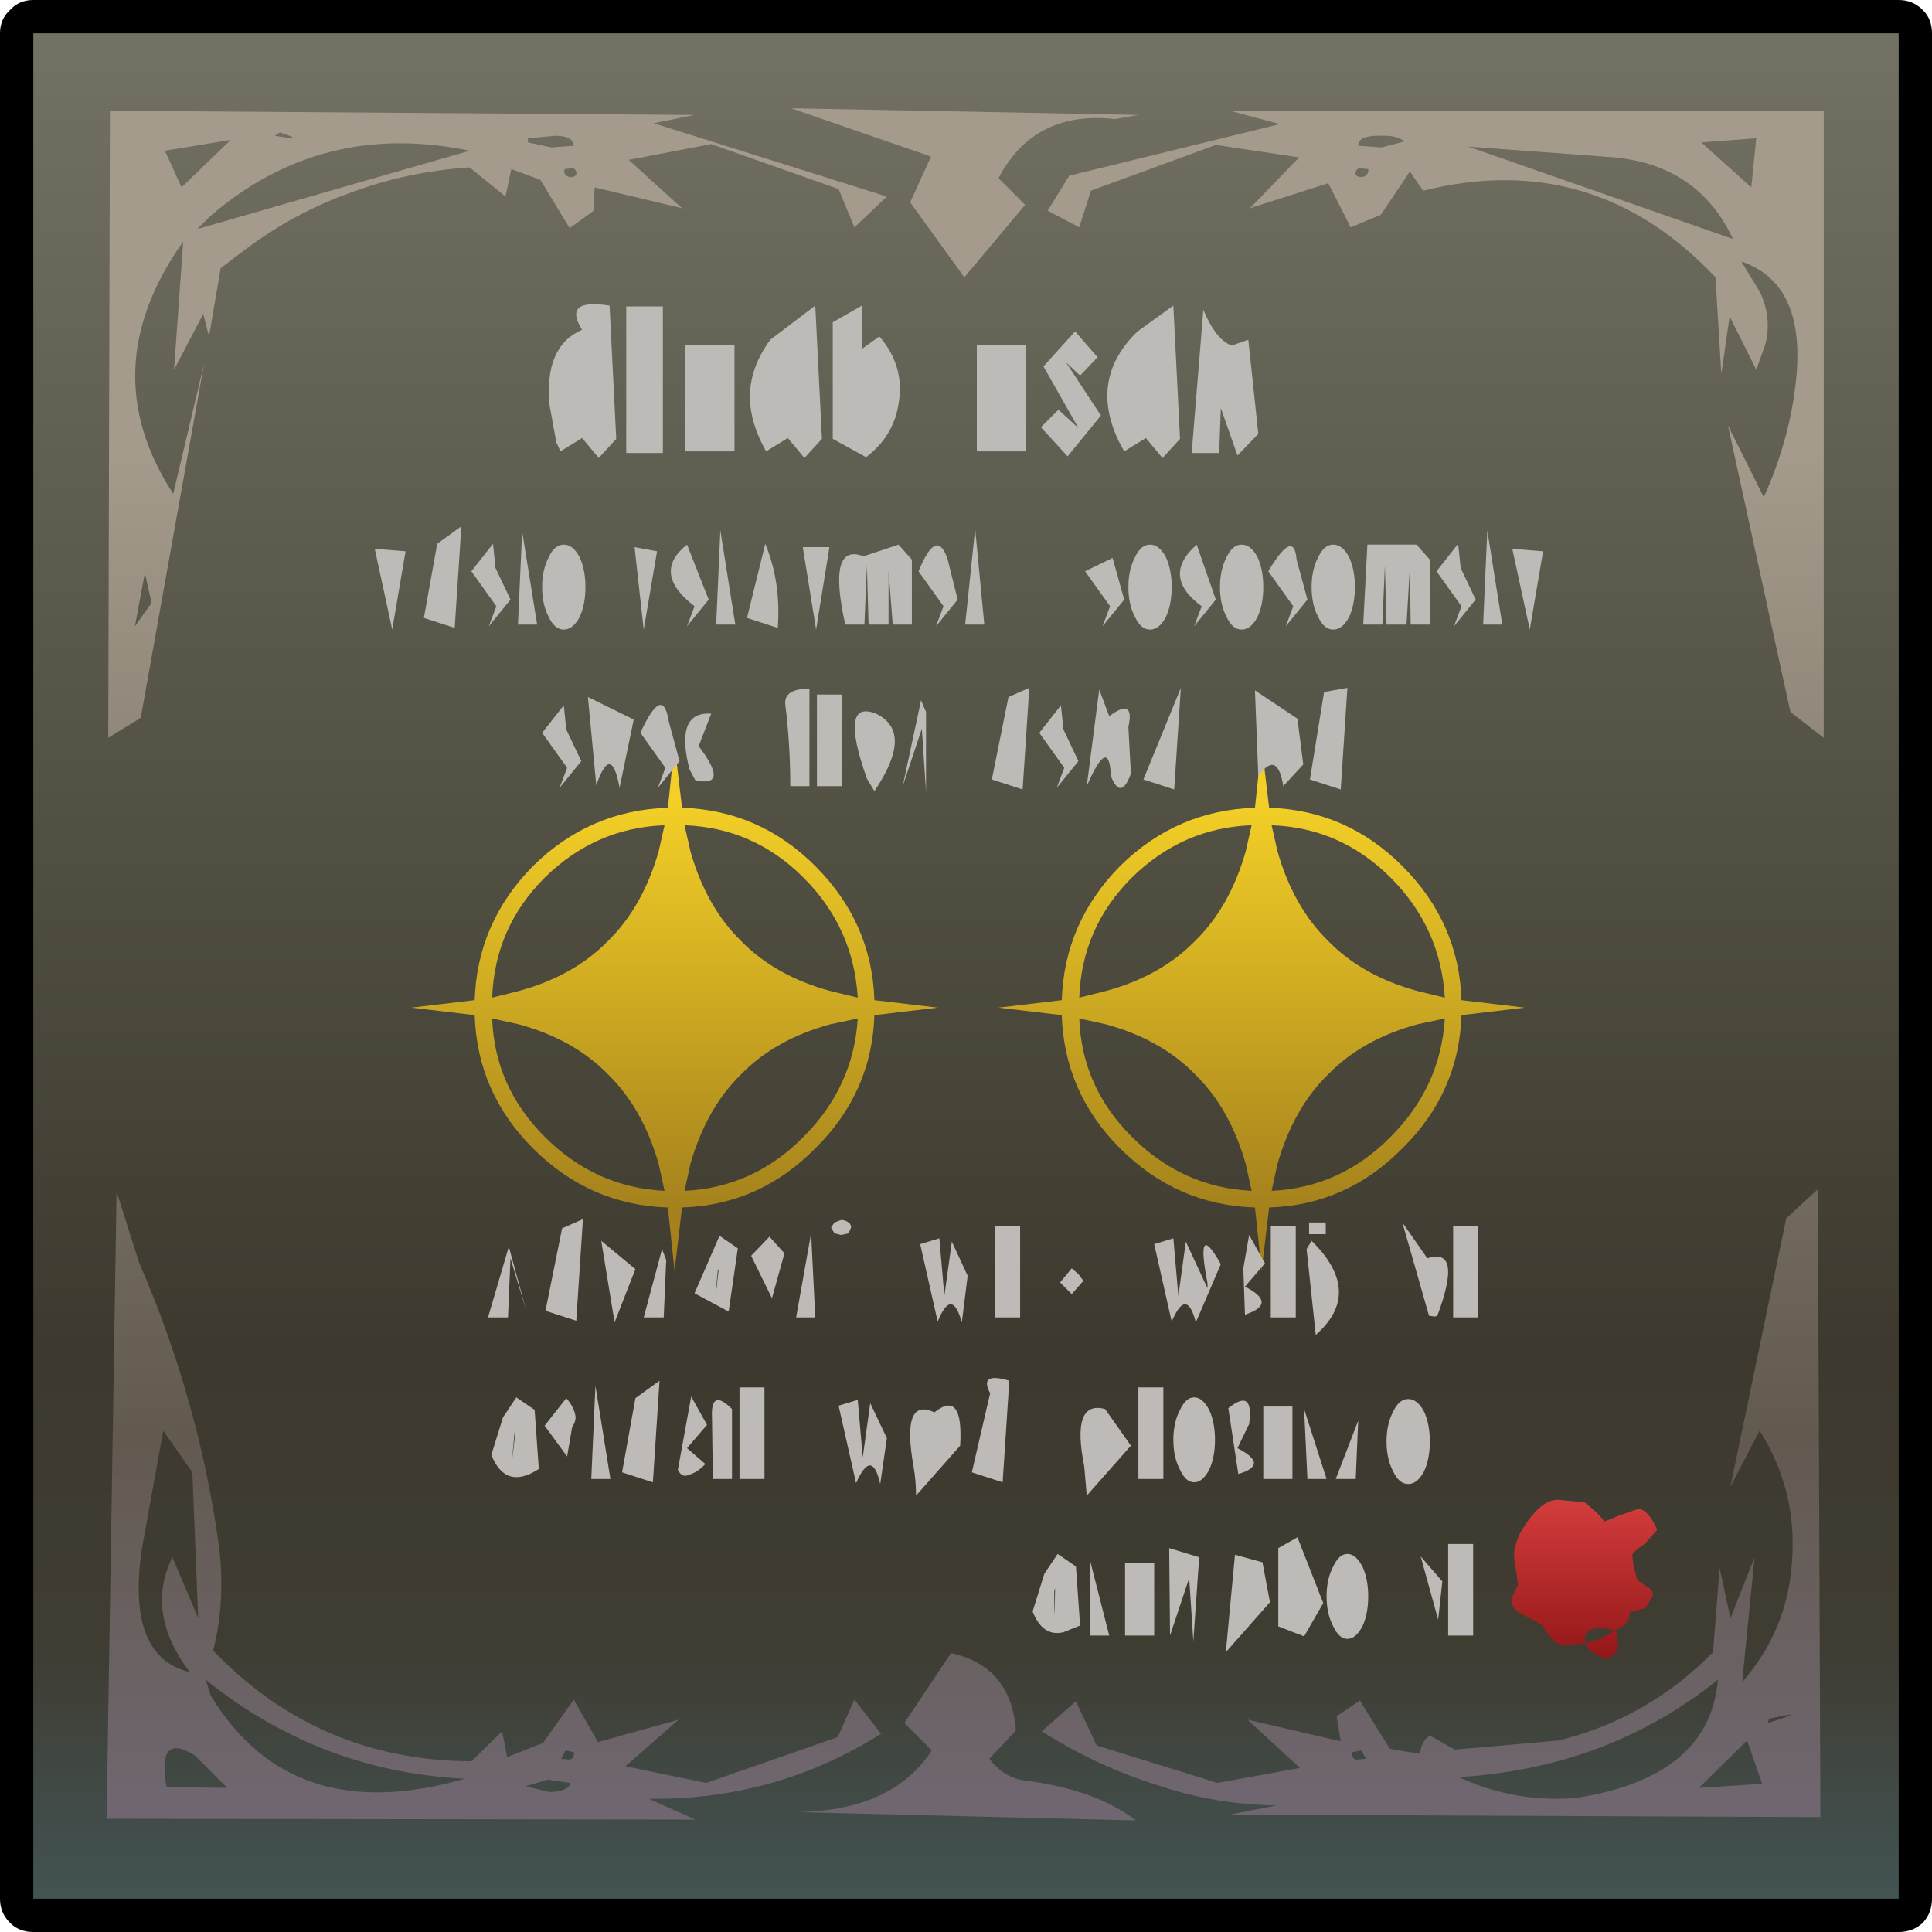 <?xml version="1.0" encoding="UTF-8" standalone="no"?>
<svg xmlns:xlink="http://www.w3.org/1999/xlink" height="116.0px" width="116.0px" xmlns="http://www.w3.org/2000/svg">
  <g transform="matrix(1.0, 0.0, 0.0, 1.0, 58.0, 58.0)">
    <path d="M58.0 -56.0 L58.0 56.0 Q58.0 56.85 57.45 57.45 56.85 58.0 56.0 58.0 L-56.0 58.0 Q-56.85 58.0 -57.4 57.45 -58.0 56.85 -58.0 56.0 L-58.0 -56.0 Q-58.0 -56.85 -57.4 -57.4 -56.85 -58.0 -56.0 -58.0 L56.0 -58.0 Q56.85 -58.0 57.45 -57.4 58.0 -56.85 58.0 -56.0" fill="#000000" fill-rule="evenodd" stroke="none"/>
    <path d="M56.0 -56.0 L56.0 56.0 -56.0 56.0 -56.0 -56.0 56.0 -56.0" fill="url(#gradient0)" fill-rule="evenodd" stroke="none"/>
    <path d="M-45.65 42.85 L-45.35 43.8 Q-40.5 51.8 -30.1 48.8 -38.85 48.35 -45.65 42.85 M-44.35 49.35 L-46.3 47.4 Q-48.6 45.95 -48.0 49.3 L-44.35 49.35 M-46.45 30.4 L-48.2 27.9 -49.5 35.1 Q-50.4 41.5 -46.6 42.4 -49.3 38.85 -47.65 35.5 L-46.1 39.15 -46.45 30.4 M-23.75 49.05 L-25.1 48.85 -26.45 49.25 -25.0 49.6 Q-23.85 49.55 -23.75 49.05 M-23.8 47.65 Q-23.5 47.55 -23.55 47.2 L-24.05 47.1 -24.3 47.6 -23.8 47.65 M-27.85 45.95 L-27.55 47.5 -25.4 46.65 -23.55 44.05 -22.1 46.6 -17.25 45.25 -20.45 48.05 -15.6 49.05 -7.7 46.3 -6.7 44.05 -5.1 46.1 Q-11.45 50.1 -19.05 50.0 L-16.25 51.25 -51.6 51.2 -51.0 13.55 -49.65 17.8 Q-46.05 26.1 -44.85 34.85 -44.45 38.15 -45.2 41.1 -38.9 47.7 -29.7 47.75 L-27.85 45.95 M-23.6 -47.9 L-24.1 -47.85 Q-24.2 -47.55 -23.9 -47.4 -23.6 -47.3 -23.4 -47.5 -23.35 -47.8 -23.6 -47.9 M-49.3 -23.6 L-49.9 -20.4 -48.9 -21.8 -49.3 -23.6 M-48.1 -48.95 L-47.1 -46.75 -44.15 -49.6 -48.1 -48.95 M-45.4 -45.0 L-46.15 -44.25 -29.8 -48.95 Q-38.7 -50.8 -45.4 -45.0 M-41.2 -50.05 L-41.5 -49.85 Q-39.5 -49.5 -41.2 -50.05 M-24.65 -49.85 L-26.3 -49.7 -26.3 -49.45 -24.9 -49.15 -23.55 -49.25 Q-23.6 -49.85 -24.65 -49.85 M-16.3 -51.1 L-18.75 -50.6 -4.75 -46.2 -6.7 -44.35 -7.65 -46.65 -15.3 -49.35 -20.25 -48.4 -17.05 -45.5 -22.3 -46.75 -22.35 -45.35 -23.8 -44.3 -25.55 -47.2 -27.3 -47.85 -27.65 -46.2 -29.8 -47.95 Q-33.55 -47.7 -36.9 -46.45 -40.3 -45.25 -43.3 -43.0 L-44.75 -41.9 -45.45 -37.8 -45.8 -39.15 -47.55 -35.8 -47.0 -43.5 Q-52.45 -35.8 -47.6 -28.35 L-45.75 -36.15 -49.55 -14.9 -51.5 -13.7 -51.4 -51.35 -16.3 -51.1 M45.15 42.85 Q38.55 48.15 29.6 48.7 32.9 50.25 36.65 49.95 44.65 48.7 45.15 42.85 M23.4 47.65 L24.0 47.6 23.75 47.1 23.2 47.2 Q23.15 47.55 23.4 47.65 M1.4 47.6 Q2.3 48.75 3.5 48.9 7.8 49.45 10.2 51.3 L-10.2 50.8 Q-4.45 50.75 -2.05 47.1 L-3.7 45.45 -0.9 41.25 Q2.7 42.05 3.0 45.9 L1.4 47.6 M48.15 45.45 Q50.9 44.6 48.2 45.2 L48.15 45.45 M47.8 49.1 L46.9 46.5 44.0 49.35 47.8 49.1 M49.25 15.15 L51.15 13.4 51.3 51.1 15.85 50.95 18.65 50.4 Q14.95 50.35 11.55 49.2 7.85 48.05 4.55 45.95 L6.6 44.15 7.85 46.8 15.1 49.05 20.05 48.15 16.9 45.25 22.5 46.55 22.25 45.05 23.65 44.1 25.45 47.0 27.25 47.3 27.35 46.85 27.55 46.45 27.85 46.2 29.35 47.05 35.6 46.5 Q41.0 45.15 44.85 41.2 L45.25 36.15 45.9 39.15 47.35 35.5 46.6 43.0 Q49.35 39.85 49.6 35.7 49.9 31.45 47.65 27.9 L45.9 31.25 49.25 15.15 M44.15 -49.45 L47.15 -46.75 47.45 -49.7 44.15 -49.45 M38.95 -48.55 L30.15 -49.2 46.05 -43.65 Q44.0 -48.05 38.95 -48.55 M23.4 -47.5 Q23.6 -47.3 23.9 -47.4 24.2 -47.55 24.15 -47.85 L23.6 -47.9 Q23.35 -47.8 23.4 -47.5 M23.55 -49.25 L24.95 -49.15 26.3 -49.5 Q25.95 -49.9 24.75 -49.85 23.55 -49.85 23.55 -49.25 M18.85 -50.55 L15.85 -51.35 51.5 -51.35 51.5 -13.7 49.5 -15.25 45.75 -32.45 47.9 -28.15 Q49.5 -31.7 49.85 -35.3 50.4 -41.0 46.55 -42.3 L47.65 -40.5 Q48.4 -38.95 48.0 -37.35 L47.45 -35.8 45.85 -39.0 45.35 -35.55 45.0 -41.35 Q37.7 -49.1 27.45 -46.55 L26.65 -47.7 24.9 -45.1 23.1 -44.35 21.75 -47.0 17.05 -45.5 20.0 -48.55 15.0 -49.3 7.5 -46.55 6.8 -44.35 4.9 -45.35 6.2 -47.45 18.85 -50.55 M10.35 -51.1 L8.95 -50.85 Q4.1 -51.4 1.95 -47.3 L3.55 -45.7 -0.1 -41.35 -3.35 -45.85 -2.1 -48.6 -10.5 -51.5 10.35 -51.1" fill="url(#gradient1)" fill-rule="evenodd" stroke="none"/>
    <path d="M16.8 -6.9 L17.15 -8.45 Q13.0 -8.3 9.95 -5.3 6.95 -2.3 6.8 1.9 L8.4 1.5 Q11.7 0.6 13.75 -1.5 15.85 -3.55 16.8 -6.9 M18.7 -6.9 Q19.65 -3.55 21.75 -1.5 23.8 0.6 27.1 1.5 L28.75 1.9 Q28.5 -2.3 25.5 -5.3 22.5 -8.3 18.35 -8.45 L18.7 -6.9 M18.2 -9.5 Q22.85 -9.35 26.2 -6.0 29.6 -2.6 29.75 2.05 L33.55 2.5 29.75 2.95 Q29.6 7.6 26.2 10.95 22.85 14.35 18.2 14.5 L17.75 18.3 17.35 14.5 Q12.65 14.35 9.25 10.95 5.9 7.6 5.75 2.95 L1.95 2.5 5.75 2.05 Q5.9 -2.6 9.25 -6.0 12.65 -9.35 17.35 -9.5 L17.75 -13.3 18.2 -9.5 M-18.1 -8.45 Q-22.25 -8.3 -25.3 -5.3 -28.3 -2.3 -28.45 1.9 L-26.85 1.5 Q-23.55 0.6 -21.5 -1.5 -19.4 -3.55 -18.45 -6.9 L-18.1 -8.45 M-16.55 -6.9 Q-15.6 -3.55 -13.5 -1.5 -11.45 0.6 -8.15 1.5 L-6.5 1.9 Q-6.75 -2.3 -9.75 -5.3 -12.75 -8.3 -16.9 -8.45 L-16.55 -6.9 M-17.05 -9.5 Q-12.4 -9.35 -9.05 -6.0 -5.65 -2.6 -5.5 2.05 L-1.7 2.5 -5.5 2.95 Q-5.65 7.6 -9.05 10.95 -12.4 14.35 -17.05 14.5 L-17.5 18.3 -17.9 14.5 Q-22.6 14.35 -26.0 10.95 -29.35 7.6 -29.5 2.95 L-33.3 2.5 -29.5 2.05 Q-29.35 -2.6 -26.0 -6.0 -22.6 -9.35 -17.9 -9.5 L-17.5 -13.3 -17.05 -9.5 M-9.75 10.25 Q-6.75 7.25 -6.5 3.15 L-8.15 3.5 Q-11.45 4.4 -13.5 6.5 -15.6 8.55 -16.55 11.9 L-16.9 13.5 Q-12.75 13.3 -9.75 10.25 M-18.45 11.9 Q-19.4 8.55 -21.5 6.5 -23.55 4.4 -26.85 3.5 L-28.45 3.15 Q-28.3 7.25 -25.3 10.25 -22.25 13.3 -18.1 13.5 L-18.45 11.9 M21.75 6.5 Q19.65 8.55 18.7 11.9 L18.35 13.5 Q22.5 13.3 25.5 10.25 28.5 7.25 28.75 3.15 L27.1 3.5 Q23.8 4.4 21.75 6.5 M13.75 6.5 Q11.7 4.4 8.4 3.5 L6.8 3.15 Q6.95 7.25 9.95 10.25 13.0 13.3 17.15 13.5 L16.8 11.9 Q15.85 8.55 13.75 6.5" fill="url(#gradient2)" fill-rule="evenodd" stroke="none"/>
    <path d="M-19.85 25.95 L-18.4 24.9 -18.8 31.0 -20.65 30.4 -19.85 25.95 M-15.55 27.55 L-16.75 28.95 -15.65 29.9 Q-16.1 30.4 -16.65 30.55 -17.05 30.75 -17.3 30.25 L-16.5 25.85 -15.55 27.55 M-14.05 26.6 L-14.05 30.8 -15.2 30.8 -15.25 27.15 Q-15.35 25.3 -14.05 26.6 M-13.6 25.3 L-12.1 25.3 -12.1 30.8 -13.6 30.8 -13.6 25.3 M-6.2 29.5 L-5.75 26.25 -4.75 28.35 -5.15 31.1 Q-5.65 28.9 -6.6 31.05 L-7.65 26.4 -6.5 26.05 -6.2 29.5 M-3.15 30.05 Q-3.9 25.85 -1.9 26.8 -0.15 25.4 -0.35 28.8 L-3.0 31.8 Q-3.0 30.9 -3.15 30.05 M-27.05 27.9 L-27.1 27.95 Q-27.4 31.1 -27.05 27.9 M-28.5 29.35 L-27.8 27.1 -27.0 25.9 -25.9 26.65 -25.65 30.2 Q-27.65 31.5 -28.5 29.35 M-25.3 27.6 L-24.0 25.95 Q-23.55 26.45 -23.45 27.0 -23.4 27.3 -23.65 27.7 L-23.95 29.45 -25.3 27.6 M-22.5 30.8 L-22.25 25.2 -21.35 30.8 -22.5 30.8 M-21.1 21.4 L-21.9 16.5 -19.85 18.2 -21.1 21.4 M-27.5 21.1 L-28.7 21.1 -27.45 16.85 -26.4 20.7 -27.35 17.55 -27.5 21.1 M-24.25 15.75 L-23.0 15.2 -23.4 21.3 -25.25 20.7 -24.25 15.75 M-9.3 16.05 L-9.05 21.1 -10.2 21.1 -9.3 16.05 M-7.5 15.25 Q-7.25 15.25 -7.05 15.4 -6.9 15.5 -6.9 15.7 L-7.05 16.05 -7.5 16.15 -7.9 16.05 -8.1 15.7 -7.9 15.4 -7.5 15.25 M-2.75 16.7 L-1.6 16.35 -1.3 19.8 -0.85 16.55 0.1 18.6 -0.25 21.4 Q-0.85 19.25 -1.7 21.35 L-2.75 16.7 M-18.25 17.0 L-18.0 17.65 -18.15 21.1 -19.35 21.1 -18.25 17.0 M-14.8 16.2 L-13.7 16.95 -14.25 20.75 -16.3 19.65 -14.8 16.2 M-12.9 17.4 L-11.8 16.25 -10.9 17.25 -11.65 19.95 -12.9 17.4 M-14.85 18.2 L-14.9 18.25 Q-15.2 21.4 -14.85 18.2 M-10.85 -15.7 Q-10.95 -16.65 -9.4 -16.65 L-9.4 -10.8 -10.55 -10.8 Q-10.55 -13.3 -10.85 -15.7 M-5.5 -10.5 L-5.95 -11.25 Q-7.65 -16.05 -5.4 -15.15 -3.1 -14.05 -5.5 -10.5 M-19.55 -14.0 Q-18.2 -16.95 -17.85 -14.7 L-17.2 -12.3 -18.5 -10.7 -18.05 -11.9 -19.55 -14.0 M-15.3 -15.15 L-16.05 -13.2 Q-14.15 -10.7 -16.25 -11.15 L-16.6 -11.8 Q-17.5 -15.3 -15.3 -15.15 M-16.75 -20.4 L-16.3 -21.6 Q-18.9 -23.6 -16.75 -25.3 L-15.45 -22.0 -16.75 -20.4 M-11.3 -20.3 L-13.15 -20.9 -12.05 -25.35 Q-11.1 -23.05 -11.3 -20.3 M-13.85 -20.5 L-15.0 -20.5 -14.75 -26.15 -13.85 -20.5 M-2.7 -15.95 L-2.4 -15.25 -2.4 -10.45 -2.65 -14.25 -3.8 -10.8 -2.7 -15.95 M-8.95 -16.3 L-7.45 -16.3 -7.45 -10.8 -8.95 -10.8 -8.95 -16.3 M-3.25 -20.5 L-4.4 -20.5 -4.65 -23.75 -4.65 -20.5 -5.85 -20.5 -5.95 -24.05 -6.1 -20.5 -7.25 -20.5 Q-8.35 -25.45 -6.15 -24.6 L-4.05 -25.3 -3.25 -24.4 -3.25 -20.5 M-1.1 -24.4 L-0.5 -22.0 -1.8 -20.4 -1.35 -21.6 -2.85 -23.7 Q-1.75 -26.4 -1.1 -24.4 M-20.8 -10.7 Q-21.3 -13.45 -22.2 -10.85 L-22.7 -16.15 -19.95 -14.8 -20.8 -10.7 M-24.15 -15.65 L-24.0 -14.2 -23.1 -12.3 -24.4 -10.7 -23.95 -11.9 -25.45 -14.0 -24.15 -15.65 M-25.75 -20.5 L-26.9 -20.5 -26.65 -26.1 -25.75 -20.5 M-28.65 -20.4 L-28.2 -21.6 -29.7 -23.7 -28.4 -25.35 -28.25 -23.9 -27.35 -22.0 -28.65 -20.4 M-23.2 -24.55 Q-22.85 -23.8 -22.85 -22.75 -22.85 -21.7 -23.2 -20.95 -23.6 -20.2 -24.15 -20.2 -24.7 -20.2 -25.05 -20.95 -25.45 -21.7 -25.45 -22.75 -25.45 -23.8 -25.05 -24.55 -24.7 -25.3 -24.15 -25.3 -23.6 -25.3 -23.2 -24.55 M-31.75 -25.35 L-30.3 -26.4 -30.7 -20.3 -32.55 -20.9 -31.75 -25.35 M-35.5 -25.05 L-33.65 -24.9 -34.45 -20.2 -35.5 -25.05 M-23.05 -38.2 Q-24.25 -40.1 -21.4 -39.65 L-21.0 -31.65 -22.05 -30.5 -23.05 -31.7 -24.35 -30.9 -24.6 -31.45 -25.0 -33.65 Q-25.35 -37.2 -23.05 -38.2 M-18.2 -39.6 L-18.2 -30.8 -20.4 -30.8 -20.4 -39.6 -18.2 -39.6 M-9.8 -25.15 L-8.2 -25.15 -9.0 -20.2 -9.8 -25.15 M-12.0 -30.9 Q-12.8 -32.3 -12.95 -33.65 -13.15 -35.7 -11.75 -37.6 L-9.05 -39.65 -8.65 -31.65 -9.7 -30.5 -10.7 -31.7 -12.0 -30.9 M-19.9 -25.15 L-18.55 -24.9 -19.35 -20.2 -19.9 -25.15 M-16.85 -37.3 L-13.9 -37.3 -13.9 -30.9 -16.85 -30.9 -16.85 -37.3 M-8.0 -38.65 L-6.25 -39.65 -6.25 -37.05 -5.2 -37.8 Q-3.65 -36.0 -4.05 -33.75 -4.35 -31.8 -6.0 -30.55 L-8.0 -31.65 -8.0 -38.65 M28.95 40.2 L28.95 34.7 30.45 34.7 30.45 40.2 28.95 40.2 M27.3 35.45 L28.6 36.95 28.35 39.25 27.3 35.45 M22.9 35.3 Q23.4 35.3 23.8 36.05 24.15 36.8 24.15 37.85 24.15 38.9 23.8 39.65 23.4 40.4 22.9 40.4 22.4 40.4 22.05 39.65 21.65 38.9 21.65 37.85 21.65 36.8 22.05 36.05 22.4 35.3 22.9 35.3 M20.5 30.8 L20.3 26.6 21.65 30.8 20.5 30.8 M23.4 30.8 L22.2 30.8 23.55 27.3 23.4 30.8 M27.85 28.55 Q27.85 29.6 27.5 30.35 27.1 31.1 26.55 31.1 26.0 31.1 25.65 30.35 25.25 29.6 25.25 28.55 25.25 27.5 25.65 26.75 26.0 26.0 26.55 26.0 27.1 26.0 27.5 26.75 27.85 27.5 27.85 28.55 M11.3 40.2 L9.55 40.2 9.55 35.85 11.3 35.85 11.3 40.2 M5.35 37.35 L5.3 37.55 Q5.3 40.4 5.35 37.35 M8.6 40.2 L7.45 40.2 7.45 35.7 8.6 40.2 M5.5 35.3 L6.6 36.05 6.85 39.6 5.85 40.0 Q4.6 40.3 4.0 38.75 L4.7 36.5 5.5 35.3 M0.35 30.4 L1.45 25.65 Q0.75 24.35 2.6 24.9 L2.2 31.0 0.35 30.4 M8.35 26.6 L9.9 28.8 7.25 31.8 7.1 30.05 Q6.3 26.05 8.35 26.6 M18.75 34.95 L19.9 34.3 21.45 38.25 20.3 40.25 18.75 39.65 18.75 34.95 M16.15 35.35 L17.8 35.8 18.25 38.2 15.6 41.2 16.15 35.35 M12.2 34.95 L14.0 35.5 13.65 40.55 13.4 36.75 12.25 40.2 12.2 34.95 M10.35 25.3 L11.85 25.3 11.85 30.8 10.35 30.8 10.35 25.3 M13.7 25.9 Q14.2 25.9 14.6 26.65 14.95 27.4 14.95 28.45 14.95 29.5 14.6 30.25 14.2 31.0 13.7 31.0 13.2 31.0 12.85 30.25 12.45 29.5 12.45 28.45 12.45 27.4 12.85 26.65 13.2 25.9 13.7 25.9 M19.6 26.45 L19.6 30.8 17.85 30.8 17.85 26.45 19.6 26.45 M16.35 30.5 L15.75 26.55 Q17.3 25.3 17.0 27.5 L16.3 28.95 Q18.25 29.95 16.35 30.5 M11.3 16.7 L12.45 16.35 12.75 19.8 13.2 16.55 14.5 19.35 14.5 19.05 Q13.75 15.15 15.3 17.9 L13.8 21.4 Q13.25 19.25 12.35 21.35 L11.3 16.7 M17.0 16.15 L17.95 17.85 16.75 19.25 Q18.7 20.25 16.85 20.9 L16.75 20.95 16.65 18.15 17.0 16.15 M18.3 15.6 L19.8 15.6 19.8 21.1 18.3 21.1 18.3 15.6 M1.75 15.6 L3.25 15.6 3.25 21.1 1.75 21.1 1.75 15.6 M6.35 18.15 L6.75 18.5 7.05 18.9 6.35 19.7 6.0 19.35 5.65 19.0 6.35 18.15 M29.25 21.1 L29.25 15.6 30.75 15.6 30.75 21.1 29.25 21.1 M21.6 16.1 L20.6 16.1 20.6 15.4 21.6 15.4 21.6 16.1 M20.45 17.0 L20.75 16.5 Q23.9 19.6 21.0 22.15 L20.45 17.0 M26.2 15.4 L27.7 17.55 Q29.85 16.85 28.3 21.0 L28.15 21.05 27.8 21.0 26.2 15.4 M0.55 -26.25 L1.1 -20.5 -0.05 -20.5 0.55 -26.25 M21.5 -16.45 L22.9 -16.7 22.5 -10.6 20.65 -11.2 21.5 -16.45 M23.0 -24.55 Q23.35 -23.8 23.35 -22.75 23.35 -21.7 23.0 -20.95 22.6 -20.2 22.05 -20.2 21.5 -20.2 21.15 -20.95 20.75 -21.7 20.75 -22.75 20.75 -23.8 21.15 -24.55 21.5 -25.3 22.05 -25.3 22.6 -25.3 23.0 -24.55 M29.3 -20.4 L29.75 -21.6 28.25 -23.7 29.55 -25.35 29.7 -23.9 30.6 -22.0 29.3 -20.4 M32.2 -20.5 L31.05 -20.5 31.3 -26.15 32.2 -20.5 M12.5 -10.6 L10.65 -11.2 12.9 -16.7 12.5 -10.6 M5.7 -15.65 L5.85 -14.2 6.75 -12.3 5.45 -10.7 5.9 -11.9 4.4 -14.0 5.7 -15.65 M8.6 -15.0 Q10.15 -16.15 9.75 -14.35 L9.9 -11.55 Q9.3 -9.9 8.7 -11.4 8.6 -13.9 7.25 -10.8 L8.0 -16.6 8.6 -15.0 M2.55 -16.15 L3.8 -16.7 3.4 -10.6 1.55 -11.2 2.55 -16.15 M8.2 -20.4 L8.65 -21.6 7.15 -23.7 8.8 -24.5 9.5 -22.0 8.2 -20.4 M17.35 -16.55 L19.9 -14.85 20.25 -12.1 19.05 -10.8 Q18.7 -13.0 17.55 -11.4 L17.35 -16.55 M13.7 -20.4 L14.15 -21.6 Q11.7 -23.4 13.85 -25.3 L15.0 -22.0 13.7 -20.4 M12.0 -24.55 Q12.35 -23.8 12.35 -22.75 12.35 -21.7 12.0 -20.95 11.6 -20.2 11.05 -20.2 10.5 -20.2 10.15 -20.95 9.75 -21.7 9.75 -22.75 9.75 -23.8 10.15 -24.55 10.5 -25.3 11.05 -25.3 11.6 -25.3 12.0 -24.55 M19.2 -20.4 L19.65 -21.6 18.15 -23.7 Q19.7 -26.3 19.85 -24.4 L20.5 -22.0 19.2 -20.4 M15.25 -22.75 Q15.25 -23.8 15.65 -24.55 16.0 -25.3 16.55 -25.3 17.1 -25.3 17.5 -24.55 17.85 -23.8 17.85 -22.75 17.85 -21.7 17.5 -20.95 17.1 -20.2 16.55 -20.2 16.0 -20.2 15.65 -20.95 15.25 -21.7 15.25 -22.75 M7.9 -36.55 L6.85 -35.45 6.0 -36.25 8.1 -33.05 6.1 -30.6 4.5 -32.35 5.55 -33.4 6.75 -32.3 4.65 -36.0 6.55 -38.1 7.9 -36.55 M0.65 -37.3 L3.6 -37.3 3.6 -30.9 0.65 -30.9 0.65 -37.3 M10.3 -38.1 L12.45 -39.65 12.85 -31.65 11.8 -30.5 10.8 -31.7 9.5 -30.9 9.2 -31.45 Q7.35 -35.25 10.3 -38.1 M15.95 -37.25 L16.95 -37.6 17.55 -31.95 16.3 -30.65 15.3 -33.5 15.2 -30.8 13.55 -30.8 14.25 -39.4 Q15.0 -37.6 15.95 -37.25 M32.8 -25.05 L34.65 -24.9 33.85 -20.2 32.8 -25.05 M24.1 -25.3 L27.05 -25.3 27.85 -24.4 27.85 -20.5 26.7 -20.5 26.65 -23.95 26.45 -20.5 25.25 -20.5 25.15 -24.05 25.0 -20.5 23.85 -20.5 24.1 -25.3" fill="#bebab8" fill-rule="evenodd" stroke="none"/>
    <path d="M40.75 34.7 Q40.0 35.2 40.0 35.4 L40.1 36.1 40.3 36.85 40.85 37.25 Q41.25 37.45 41.25 37.8 L40.8 38.55 39.85 38.8 Q39.9 39.4 39.2 39.8 L38.95 39.9 39.05 40.0 39.15 40.7 Q39.15 41.15 38.8 41.4 L38.6 41.55 38.2 41.5 38.15 41.5 37.4 41.05 37.2 40.65 36.0 40.8 Q35.45 40.8 35.05 40.25 L34.55 39.55 33.15 38.8 Q32.75 38.5 32.75 38.0 L32.95 37.55 33.15 37.15 32.9 35.45 Q32.9 34.45 33.75 33.3 34.65 32.05 35.55 32.05 L37.15 32.2 37.85 32.8 38.35 33.35 39.2 33.0 40.35 32.6 Q40.95 32.6 41.5 33.85 L40.75 34.7 M37.2 40.65 L38.1 40.4 38.5 40.15 38.95 39.9 38.2 39.75 Q37.15 39.75 37.15 40.4 L37.2 40.65" fill="url(#gradient3)" fill-rule="evenodd" stroke="none"/>
  </g>
  <defs>
    <linearGradient gradientTransform="matrix(0.0, -0.068, 0.068, 0.0, 0.0, 0.0)" gradientUnits="userSpaceOnUse" id="gradient0" spreadMethod="pad" x1="-819.2" x2="819.2">
      <stop offset="0.0" stop-color="#425352"/>
      <stop offset="0.137" stop-color="#3f3c32"/>
      <stop offset="0.294" stop-color="#3d392e"/>
      <stop offset="1.0" stop-color="#727163"/>
    </linearGradient>
    <linearGradient gradientTransform="matrix(0.0, -0.068, 0.023, 0.0, -39.1, 0.0)" gradientUnits="userSpaceOnUse" id="gradient1" spreadMethod="pad" x1="-819.2" x2="819.2">
      <stop offset="0.0" stop-color="#736978"/>
      <stop offset="0.247" stop-color="#625a4f"/>
      <stop offset="0.78" stop-color="#a49b8c"/>
    </linearGradient>
    <linearGradient gradientTransform="matrix(0.0, -0.015, 0.015, 0.0, -17.5, 2.5)" gradientUnits="userSpaceOnUse" id="gradient2" spreadMethod="pad" x1="-819.2" x2="819.2">
      <stop offset="0.0" stop-color="#a4811c"/>
      <stop offset="1.0" stop-color="#f3cf27"/>
    </linearGradient>
    <linearGradient gradientTransform="matrix(0.0, -0.007, 0.005, 0.0, 37.15, 36.75)" gradientUnits="userSpaceOnUse" id="gradient3" spreadMethod="pad" x1="-819.2" x2="819.2">
      <stop offset="0.0" stop-color="#8d1414"/>
      <stop offset="1.0" stop-color="#db4041"/>
    </linearGradient>
  </defs>
</svg>
